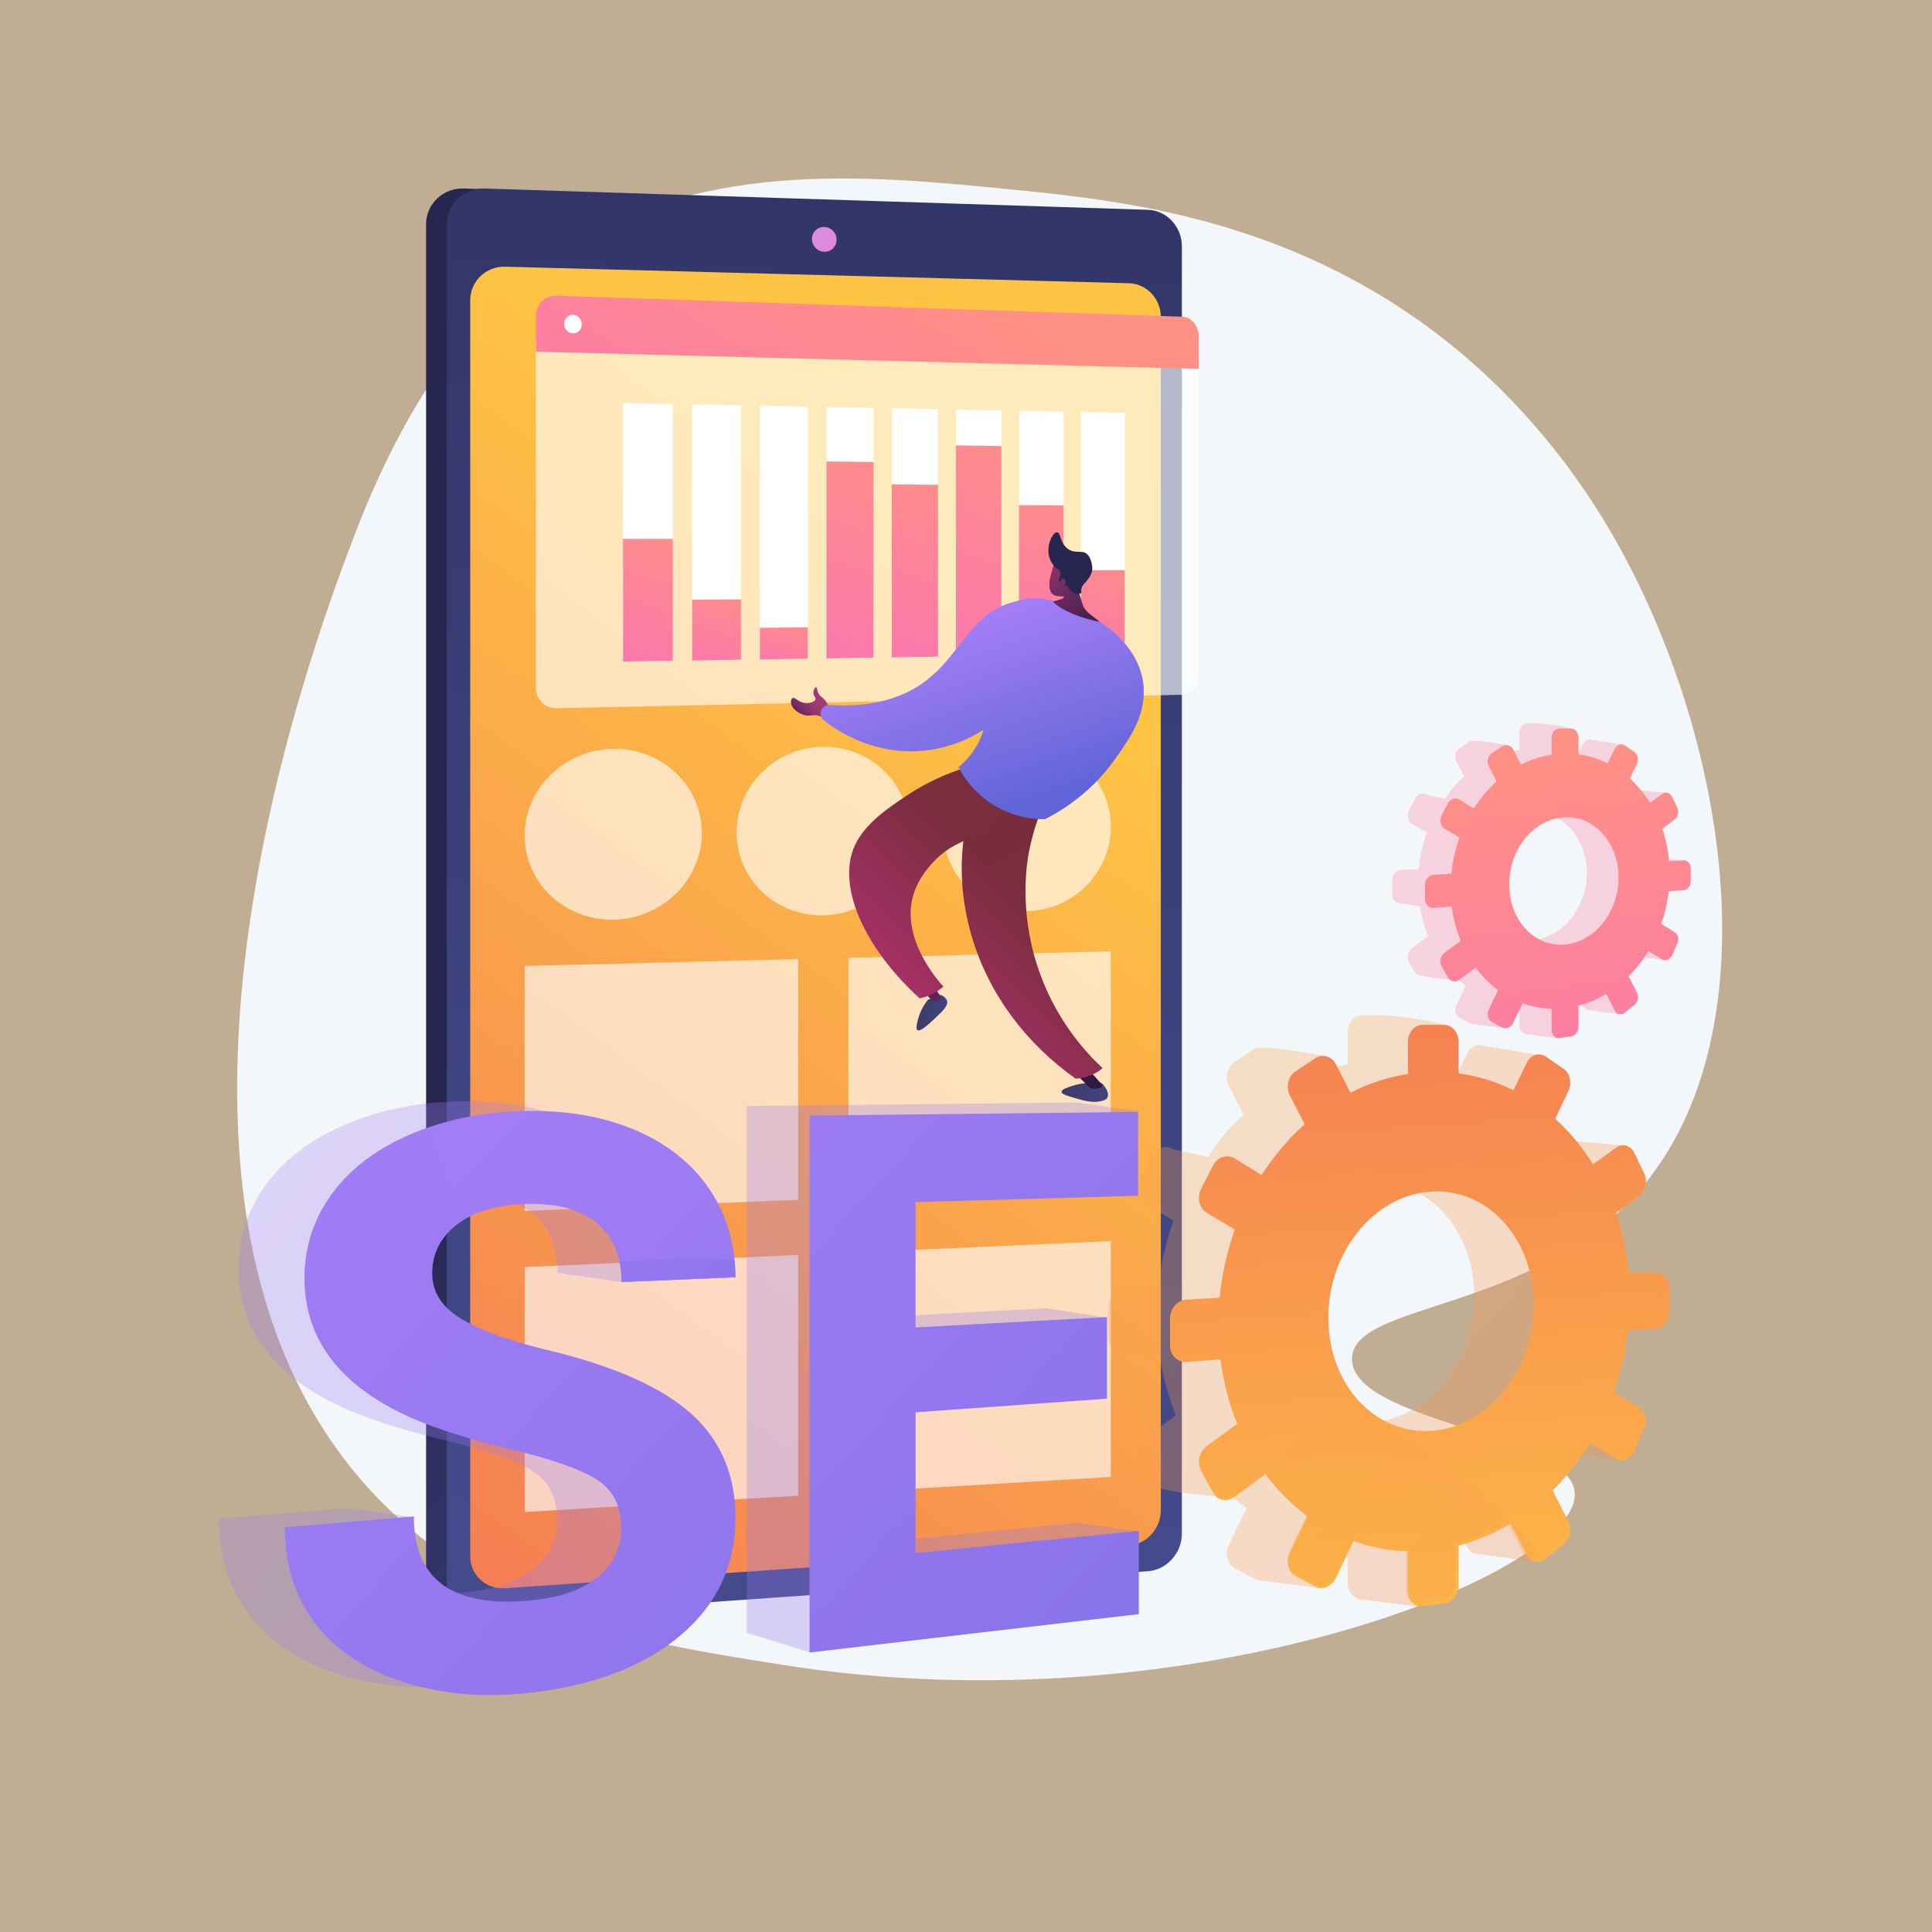 <?xml version="1.0" encoding="utf-8"?>
<!-- Generator: Adobe Illustrator 27.5.0, SVG Export Plug-In . SVG Version: 6.00 Build 0)  -->
<svg version="1.1" xmlns="http://www.w3.org/2000/svg" xmlns:xlink="http://www.w3.org/1999/xlink" x="0px" y="0px"
	 viewBox="0 0 3710 3710" style="enable-background:new 0 0 3710 3710;" xml:space="preserve">
<g id="Background">
	<g>
		<g>
			<rect style="fill:#bfae93;" width="3710" height="3710"/>
		</g>
	</g>
</g>
<g id="Illustration">
	<g>
		<path style="fill:#F4F7FA;" d="M3145.174,2289.182c-205.94,233.684-549.679,210.639-548.918,320.797
			c0.841,121.638,419.909,142.144,427.729,256.637c10.596,155.132-735.813,453.497-1515.041,331.328
			c-268.458-42.089-522.633-82.752-741.901-280.853c-600.896-542.886-160.823-1692.099-89.1-1882.313
			c141.753-375.937,317.302-497.144,371.622-534.927c282.627-196.586,607.832-164.288,898.23-135.447
			c219.891,21.838,549.193,58.992,849.796,306.86c51.264,42.271,164.333,142.72,266.236,302.075
			C3311.403,1360.501,3420.819,1976.402,3145.174,2289.182z"/>
		<g>
			<g>
				<g>
					<linearGradient id="SVGID_1_" gradientUnits="userSpaceOnUse" x1="2500.984" y1="2598.404" x2="1307.583" y2="1580.378">
						<stop  offset="0" style="stop-color:#444B8C"/>
						<stop  offset="0.996" style="stop-color:#26264F"/>
					</linearGradient>
					<path style="fill:url(#SVGID_1_);" d="M2231.217,472.289v2474.516c0,37.004-31.646,46.157-67.564,48.681L909.848,3107.374
						l-19.34,1.365c-39.717,2.804-72.301-26.856-72.301-65.918V430.699c0-39.063,32.584-69.978,72.301-68.703l26.243,0.842
						l1258.072,95.976C2210.731,459.938,2231.217,435.284,2231.217,472.289z"/>
					
						<linearGradient id="SVGID_00000167397308474681529150000004277280229271932821_" gradientUnits="userSpaceOnUse" x1="-1242.774" y1="2904.851" x2="3203.535" y2="3070.249" gradientTransform="matrix(0 -1 1 0 -1389.032 1734.323)">
						<stop  offset="0" style="stop-color:#444B8C"/>
						<stop  offset="0.996" style="stop-color:#26264F"/>
					</linearGradient>
					<path style="fill:url(#SVGID_00000167397308474681529150000004277280229271932821_);" d="M2269.495,472.229v2473.163
						c0,36.984-29.279,69.312-65.156,71.846l-1274.073,89.971c-39.673,2.802-72.221-26.843-72.221-65.884V430.661
						c0-39.041,32.547-69.938,72.221-68.665l1274.073,40.897C2240.217,404.044,2269.495,435.244,2269.495,472.229z"/>
					
						<linearGradient id="SVGID_00000054950909740537624980000011078680690505415595_" gradientUnits="userSpaceOnUse" x1="1934.361" y1="1243.8" x2="438.385" y2="3255.242">
						<stop  offset="0" style="stop-color:#FFC444"/>
						<stop  offset="0.996" style="stop-color:#F36F56"/>
					</linearGradient>
					<path style="fill:url(#SVGID_00000054950909740537624980000011078680690505415595_);" d="M2229.048,608.331v2292.417
						c0,34.55-27.392,64.696-60.952,66.997l-1197.982,82.152c-36.888,2.53-67.146-25.138-67.146-61.489V576.438
						c0-36.351,30.257-65.291,67.146-64.313l1197.982,31.772C2201.656,544.787,2229.048,573.782,2229.048,608.331z"/>
				</g>
				<path style="fill:#DE8BDF;" d="M1606.501,460.323c0,13.155-10.58,23.521-23.643,23.152
					c-13.076-0.369-23.686-11.353-23.686-24.532c0-13.179,10.61-23.544,23.686-23.15
					C1595.921,436.185,1606.501,447.168,1606.501,460.323z"/>
			</g>
			<polygon style="opacity:0.64;fill:#FFFFFF;" points="1532.684,2304.008 1007.536,2325.348 1007.536,1854.945 1532.684,1841.808 
							"/>
			<polygon style="opacity:0.64;fill:#FFFFFF;" points="2133.146,2279.606 1629.279,2300.082 1629.279,1839.392 2133.146,1826.787 
							"/>
			<polygon style="opacity:0.64;fill:#FFFFFF;" points="1532.684,2872.112 1007.536,2903.537 1007.536,2433.133 1532.684,2409.913 
							"/>
			<polygon style="opacity:0.64;fill:#FFFFFF;" points="2133.146,2836.18 1629.279,2866.332 1629.279,2405.641 2133.146,2383.362 
							"/>
			<g style="opacity:0.64;">
				<path style="fill:#FFFFFF;" d="M1347.781,1599.467c0,90.081-75.497,164.668-169.156,166.606
					c-94.249,1.951-171.089-70.319-171.089-161.429s76.84-165.717,171.089-166.635
					C1272.285,1437.097,1347.781,1509.387,1347.781,1599.467z"/>
				<path style="fill:#FFFFFF;" d="M1745.712,1593.413c0,88.877-73.489,162.446-164.652,164.332
					c-91.729,1.898-166.508-69.415-166.508-159.294c0-89.878,74.78-163.467,166.508-164.36
					C1672.223,1433.204,1745.712,1504.537,1745.712,1593.413z"/>
				<path style="fill:#FFFFFF;" d="M2133.146,1587.519c0,87.704-71.561,160.283-160.325,162.12
					c-89.308,1.848-162.108-68.535-162.108-157.214c0-88.68,72.801-161.278,162.108-162.147
					C2061.584,1429.413,2133.146,1499.815,2133.146,1587.519z"/>
			</g>
		</g>
		<g>
			<g>
				
					<linearGradient id="SVGID_00000041983055371610295400000012795328078793506434_" gradientUnits="userSpaceOnUse" x1="937.104" y1="925.767" x2="4481.019" y2="4199.836">
					<stop  offset="0" style="stop-color:#FFC444"/>
					<stop  offset="0.996" style="stop-color:#F36F56"/>
				</linearGradient>
				<path style="opacity:0.3;fill:url(#SVGID_00000041983055371610295400000012795328078793506434_);" d="M3025.146,2770.293
					l18.877-41.58c7.076-15.587,2.878-34.302-9.398-41.844l-48.877-30.03c13.238-37.516,22.502-77.184,27.177-118.225l54.559-3.826
					c14.062-0.986,25.427-15.687,25.427-32.838v-45.612c0-17.151-11.365-30.406-25.427-29.602l-53.129,3.038
					c-3.66-41.37-12.099-80.811-24.656-117.613l44.927-33.322c1.437-1.065,2.752-2.281,3.962-3.601l5.744,14.927l73.795-90.745
					l-96.341-8.22c-4.228-5.473-9.911-8.765-15.93-9.48c-5.37-0.637-10.993,0.758-16.051,4.434l-44.377,32.251
					c-20.657-33.15-45.313-62.714-73.244-87.778l3.343-6.981l67.831,13.856l8.614-112.295l-103.011-17
					c-11.847-4.567-25.242,1.215-31.76,14.658l-25.601,52.802c-32.9-16.355-5.636-33.578-43.029-38.563l39.109-57.593
					c0-17.945-114.553-29.904-130.028-29.904h-41.424c-15.678,0-28.428,14.748-28.428,32.941v61.669
					c-38.691,5.911-75.995,18.226-111.07,36.055l70.753-51.985c0,0-124.624-23.608-138.802-14.241l-37.924,25.057
					c-14.344,9.477-19.268,30.216-10.972,46.269l28.685,55.508c-31.396,27.958-44.758,44.09-68.52,81.001l-66.632-15.042
					c-14.719-9.043-33.608-2.909-42.163,13.756l-22.827,44.469c-8.613,16.778-3.5,37.661,11.392,46.587l53.723,32.204
					c-14.895,41.375-24.957,85.405-29.335,131.105l-64.453,3.685c-17.35,0.992-31.462,17.315-31.462,36.456v50.901
					c0,17.356,11.616,30.875,26.715,32.346l-0.006,0.022l73.246,11.719c6.064,38.081,16.23,74.214,29.962,107.823l-58.39,42.435
					c-14.891,10.822-20.005,32.355-11.392,48.037l22.827,41.563c8.555,15.576,144.308,25.049,144.308,25.049l-43.101-60.453
					c23.586,31.669,51.016,59.116,81.449,81.531l-34.025,70.174c-8.296,17.109-3.371,37.222,10.972,44.872l37.924,20.229
					c2.396,1.278,4.907,2.086,7.458,2.522l-0.151,0.71l118.311,14.579l11.572-89.281c13.764,2.113,27.752,3.391,41.929,3.776v76.388
					c0,13.581,7.109,24.331,17.234,28.081l-0.517,2.232l117.213,14.634l2.346-144.831c21.452-8.147,42.13-18.251,61.878-30.105
					l31.247,60.468c3.881,7.511,10.207,11.964,17.187,13.082l-0.003,0.023l113.281,15.331l-38.798-106.771l-15.656,4.807
					l-25.815-50.624c27.142-26.954,51.303-57.728,71.854-91.415l50.555,30.305
					C3002.212,2792.698,3018.025,2785.978,3025.146,2770.293z M2636.986,2731.169c-110.905,9.878-202.89-87.432-202.89-217.577
					s91.985-239.012,202.89-243.068c108.171-3.956,193.922,93.748,193.922,218.141
					C2830.909,2613.057,2745.157,2721.535,2636.986,2731.169z M3110.652,2481.271l76.742-36.325l-76.742-9.312V2481.271z
					 M3016.453,2791.303l87.791,11.842l12.815-29.934l-72.728-44.208L3016.453,2791.303z"/>
				
					<linearGradient id="SVGID_00000044178521523862083800000007547092502998383514_" gradientUnits="userSpaceOnUse" x1="2778.036" y1="3338.615" x2="2667.009" y2="1599.18">
					<stop  offset="0" style="stop-color:#FFC444"/>
					<stop  offset="0.996" style="stop-color:#F36F56"/>
				</linearGradient>
				<path style="fill:url(#SVGID_00000044178521523862083800000007547092502998383514_);" d="M3180.606,2443.605l-52.828,3.052
					c-3.64-41.25-12.03-80.577-24.516-117.269l44.672-33.247c12.207-9.085,16.381-28.281,9.345-42.923l-18.771-39.057
					c-7.08-14.733-22.803-19.42-35.141-10.422l-44.125,32.179c-20.539-33.047-45.056-62.515-72.827-87.496l25.388-53.182
					c7.284-15.258,2.963-34.575-9.674-43.193l-33.792-23.044c-12.777-8.712-29.17-3.366-36.593,11.99l-25.456,52.662
					c-32.712-16.293-68.066-27.403-105.362-32.359v-60.81c0-17.94-12.434-32.477-27.821-32.47l-41.187,0.019
					c-15.588,0.007-28.265,14.719-28.265,32.859v61.492c-38.469,5.912-75.559,18.207-110.431,36l-27.514-54.099
					c-8.086-15.899-26.047-21.252-40.143-11.905l-37.705,25.002c-14.26,9.456-19.157,30.138-10.909,46.14l28.519,55.335
					c-31.215,27.892-59.123,60.766-82.764,97.603l-51.606-31.776c-14.634-9.01-33.414-2.885-41.919,13.734l-22.695,44.35
					c-8.563,16.733-3.479,37.553,11.326,46.447l53.412,32.087c-14.808,41.261-24.813,85.168-29.165,130.738l-64.079,3.702
					c-17.249,0.996-31.28,17.278-31.28,36.363v50.753c0,19.084,14.031,33.563,31.28,32.343l65.781-4.654
					c5.552,43.956,16.52,85.481,32.103,123.727l-58.052,42.335c-14.805,10.797-19.889,32.27-11.326,47.902l22.695,41.434
					c8.505,15.527,27.285,19.238,41.919,8.347l58.702-43.689c23.45,31.568,50.721,58.925,80.979,81.263l-33.829,69.985
					c-8.248,17.063-3.352,37.115,10.908,44.738l37.706,20.157c14.096,7.535,32.057-0.126,40.143-17.064l33.537-70.252
					c33.111,11.975,68.147,18.775,104.408,19.749v76.169c0,18.14,12.677,31.223,28.265,29.227l41.187-5.274
					c15.387-1.97,27.821-18.105,27.821-36.045v-75.325c35.173-9.135,68.617-23.524,99.748-42.276l31.07,60.283
					c7.423,14.402,23.816,17.641,36.593,7.287l33.792-27.385c12.637-10.242,16.958-30.115,9.674-44.437l-30.15-59.282
					c26.988-26.888,51.011-57.583,71.446-91.182l50.268,30.198c12.338,7.411,28.061,0.704,35.141-14.938l18.771-41.47
					c7.036-15.545,2.862-34.205-9.345-41.721l-48.6-29.924c13.163-37.415,22.375-76.974,27.022-117.9l54.25-3.838
					c13.982-0.989,25.282-15.653,25.282-32.756v-45.482C3205.888,2456.009,3194.588,2442.797,3180.606,2443.605z M2752.562,2747.346
					c-110.269,9.894-201.724-87.099-201.724-216.869c0-129.77,91.456-238.363,201.724-242.455
					c107.552-3.992,192.814,93.396,192.814,217.434C2945.376,2629.494,2860.114,2737.696,2752.562,2747.346z"/>
			</g>
			<g style="opacity:0.3;">
				
					<linearGradient id="SVGID_00000070090323347429558240000013350882584263081611_" gradientUnits="userSpaceOnUse" x1="174.394" y1="2048.121" x2="3778.242" y2="5377.559">
					<stop  offset="0" style="stop-color:#AA80F9"/>
					<stop  offset="0.996" style="stop-color:#6165D7"/>
				</linearGradient>
				<path style="fill:url(#SVGID_00000070090323347429558240000013350882584263081611_);" d="M1070.006,2918.613
					c0-41.722-14.996-72.542-45.12-92.549c-30.308-20.113-85.31-39.768-165.807-59.104c-81.76-19.625-147.411-40.357-196.3-62.103
					c-135.59-60.517-204.684-150.421-204.684-268.555c0-61.395,18.608-116.685,55.656-165.609
					c36.783-48.575,89.177-86.664,156.713-114.238c66.686-27.219,140.544-41.088,221.274-41.831
					c79.994-0.736,150.229,12.534,211.111,39.532c60.145,26.69,106.375,64.572,139.05,113.632
					c32.463,48.752-47.334,131.243-47.334,194.309l-123.808-17.763c0-49.082-15.746-86.734-47.385-113.058
					c-31.835-26.488-76.891-39.024-135.513-37.473c-57.211,1.513-102.104,14.432-134.367,38.857
					c-32.468,24.577-48.774,56.253-48.774,94.893c0,36.111,19.109,65.502,57.125,88.07c37.737,22.408,92.809,42.237,164.661,59.431
					c129.752,30.891,222.262,72.093,279.44,123.768c56.542,51.096,84.574,117.26,84.574,198.912
					c0,90.781-34.288,165.572-103.56,224.954c-70.247,60.224-166.36,97.745-289.796,112.205
					c-87.458,10.246-168.401,4.128-242.485-18.723c-75.138-23.177-133.164-60.384-173.497-111.688
					c-40.649-51.678-61.073-114.489-61.073-188.116l249.148-20.594l125.98,17.927c0,0-27.143,156.626,101.927,143.713
					c54.94-5.496,97.416-20.504,127.724-44.954C1055.01,2988.153,1070.006,2956.906,1070.006,2918.613z"/>
				
					<linearGradient id="SVGID_00000022547233589634961790000002439418876086376850_" gradientUnits="userSpaceOnUse" x1="727.495" y1="1635.018" x2="3886.638" y2="4553.612">
					<stop  offset="0" style="stop-color:#AA80F9"/>
					<stop  offset="0.996" style="stop-color:#6165D7"/>
				</linearGradient>
				<path style="fill:url(#SVGID_00000022547233589634961790000002439418876086376850_);" d="M2125.855,2530.367l-487.375,164.989
					v271.201l431.154-42.389l117.983,17.015l-633.123,231.773l-120.564-37.448V2123.842l634.482-6.752l117.002,16.992
					l-546.935,156.562v241.297l369.823-19.68L2125.855,2530.367z"/>
			</g>
			<g>
				
					<linearGradient id="SVGID_00000115497596154899315030000005069355974794473108_" gradientUnits="userSpaceOnUse" x1="301.734" y1="2067.945" x2="3889.143" y2="5382.196">
					<stop  offset="0" style="stop-color:#AA80F9"/>
					<stop  offset="0.996" style="stop-color:#6165D7"/>
				</linearGradient>
				<path style="fill:url(#SVGID_00000115497596154899315030000005069355974794473108_);" d="M1192.96,2934.783
					c0-41.598-14.907-72.32-44.852-92.255c-30.127-20.041-84.801-39.615-164.816-58.861
					c-81.27-19.533-146.527-40.177-195.123-61.837c-134.774-60.279-203.451-149.882-203.451-267.659
					c0-61.209,18.495-116.34,55.32-165.132c36.561-48.445,88.64-86.442,155.77-113.962c66.285-27.166,139.701-41.027,219.948-41.804
					c79.516-0.77,149.333,12.429,209.852,39.32c59.788,26.584,105.743,64.333,138.224,113.232
					c32.271,48.594,48.331,104.139,48.331,166.871l-218.456,9.224c0-48.936-15.653-86.469-47.103-112.701
					c-31.645-26.395-76.432-38.874-134.704-37.302c-56.868,1.533-101.492,14.433-133.562,38.799
					c-32.273,24.516-48.481,56.105-48.481,94.629c0,36.003,18.994,65.297,56.782,87.781c37.511,22.325,92.253,42.071,163.675,59.185
					c128.978,30.744,220.938,71.786,277.776,123.283c56.206,50.922,84.073,116.878,84.073,198.288
					c0,90.511-34.085,165.093-102.946,224.325c-69.83,60.071-165.37,97.515-288.07,111.978
					c-86.935,10.247-167.393,4.177-241.031-18.578c-74.686-23.079-132.362-60.152-172.452-111.287
					c-40.404-51.506-60.704-114.119-60.704-187.524l247.646-20.629c0,122.594,76.608,176.169,226.541,161.066
					c54.611-5.501,96.834-20.479,126.962-44.868C1178.053,3004.122,1192.96,2972.962,1192.96,2934.783z"/>
				
					<linearGradient id="SVGID_00000032617467321509870370000005437019928551890830_" gradientUnits="userSpaceOnUse" x1="816.843" y1="1681.098" x2="3991.959" y2="4614.449">
					<stop  offset="0" style="stop-color:#AA80F9"/>
					<stop  offset="0.996" style="stop-color:#6165D7"/>
				</linearGradient>
				<path style="fill:url(#SVGID_00000032617467321509870370000005437019928551890830_);" d="M2125.735,2685.934l-367.661,26.027
					v270.403l428.636-42.433v159.623l-631.981,73.578V2142.218l630.767-7.017v160.969l-427.422,12.267v240.588l367.661-19.778
					V2685.934z"/>
			</g>
			<g>
				
					<linearGradient id="SVGID_00000157307806239686099200000001805051641183091860_" gradientUnits="userSpaceOnUse" x1="1577.854" y1="1940.858" x2="4372.285" y2="4522.511">
					<stop  offset="0" style="stop-color:#FFC444"/>
					<stop  offset="0.996" style="stop-color:#F36F56"/>
				</linearGradient>
				<path style="opacity:0.3;fill:url(#SVGID_00000157307806239686099200000001805051641183091860_);" d="M2493.46,2709.445
					c-43.077-1.126-83.059,4.497-120.855,13.867c1.304,3.434,2.602,6.873,3.981,10.256l-57.17,41.691
					c-14.58,10.633-19.587,31.78-11.154,47.175l22.35,40.804c8.376,15.291,26.871,18.946,41.282,8.221l57.811-43.025
					c23.094,31.089,49.951,58.03,79.749,80.029l-33.315,68.921c-8.123,16.804-3.301,36.552,10.743,44.059l37.133,19.851
					c13.882,7.421,31.57-0.125,39.533-16.805l33.028-69.184c32.608,11.793,67.112,18.49,102.822,19.449v75.011
					c0,17.865,12.485,30.749,27.836,28.783l40.561-5.194c15.154-1.94,27.398-17.83,27.398-35.497v-74.18
					c34.638-8.996,67.575-23.167,98.233-41.635l30.597,59.367c7.297,14.158,23.397,17.358,35.97,7.224
					C2772.439,2768.021,2612.926,2712.566,2493.46,2709.445z"/>
				
					<linearGradient id="SVGID_00000114068237155021002490000007542337748989146553_" gradientUnits="userSpaceOnUse" x1="-107.771" y1="1884.404" x2="2946.596" y2="4706.201">
					<stop  offset="0" style="stop-color:#AA80F9"/>
					<stop  offset="0.996" style="stop-color:#6165D7"/>
				</linearGradient>
				<path style="opacity:0.3;fill:url(#SVGID_00000114068237155021002490000007542337748989146553_);" d="M795.808,2175.077
					c-67.129,27.521-119.208,65.518-155.77,113.962c-36.825,48.792-55.32,103.923-55.32,165.132
					c0,117.777,68.677,207.38,203.451,267.659c48.595,21.66,113.852,42.304,195.123,61.837
					c80.015,19.245,134.689,38.82,164.816,58.861c29.945,19.935,44.852,50.657,44.852,92.255c0,38.178-14.907,69.338-44.852,93.583
					c-30.127,24.389-72.35,39.367-126.962,44.868c-149.932,15.103-226.541-38.472-226.541-161.066l-247.646,20.629
					c0,73.405,20.301,136.017,60.704,187.524c40.09,51.134,97.766,88.208,172.452,111.287
					c73.638,22.755,154.096,28.824,241.031,18.578c122.7-14.463,218.24-51.907,288.07-111.978
					c68.861-59.232,102.946-133.814,102.946-224.325c0-81.41-27.867-147.366-84.073-198.288
					c-56.839-51.497-148.798-92.539-277.776-123.283c-71.422-17.113-126.164-36.859-163.675-59.185
					c-37.788-22.483-56.782-51.778-56.782-87.781c0-38.524,16.208-70.113,48.481-94.629c8.503-6.46,17.914-12.09,28.176-16.939
					c-33.637-36.245-64.647-89.227-83.18-169.049C814.031,2167.938,804.847,2171.372,795.808,2175.077z"/>
				
					<linearGradient id="SVGID_00000143592033704463522150000017873216999677694614_" gradientUnits="userSpaceOnUse" x1="264.125" y1="1481.853" x2="3318.495" y2="4303.653">
					<stop  offset="0" style="stop-color:#AA80F9"/>
					<stop  offset="0.996" style="stop-color:#6165D7"/>
				</linearGradient>
				<path style="fill:url(#SVGID_00000143592033704463522150000017873216999677694614_);" d="M1189.753,2422.453
					c2.607,12.219,3.953,25.353,3.953,39.467l218.456-9.224c0-11.209-0.536-22.179-1.562-32.931
					C1334.881,2412.662,1260.388,2420.034,1189.753,2422.453z"/>
				
					<linearGradient id="SVGID_00000093874536101932347040000018431653411023170944_" gradientUnits="userSpaceOnUse" x1="616.572" y1="1897.879" x2="3791.688" y2="4831.231">
					<stop  offset="0" style="stop-color:#AA80F9"/>
					<stop  offset="0.996" style="stop-color:#6165D7"/>
				</linearGradient>
				<path style="opacity:0.3;fill:url(#SVGID_00000093874536101932347040000018431653411023170944_);" d="M1630.652,2498.102
					c-25.195-17.687-50.536-31.682-75.924-42.714v717.744l631.981-73.578v-159.623l-428.636,42.433V2711.96l36.973-2.617
					C1753.78,2648.152,1733.9,2570.581,1630.652,2498.102z"/>
			</g>
		</g>
		<g>
			
				<linearGradient id="SVGID_00000072971954076126851100000010103159823250259873_" gradientUnits="userSpaceOnUse" x1="2039.499" y1="844.48" x2="3925.203" y2="2586.6">
				<stop  offset="0" style="stop-color:#FF9085"/>
				<stop  offset="1" style="stop-color:#FB6FBB"/>
			</linearGradient>
			<path style="opacity:0.3;fill:url(#SVGID_00000072971954076126851100000010103159823250259873_);" d="M3150.539,1825.946
				l10.044-22.125c3.765-8.294,1.532-18.252-5-22.265l-26.008-15.979c7.043-19.963,11.973-41.069,14.46-62.907l29.031-2.036
				c7.482-0.525,13.529-8.347,13.529-17.473v-24.27c0-9.126-6.047-16.179-13.529-15.751l-28.27,1.616
				c-1.948-22.013-6.438-43-13.119-62.582l23.906-17.731c0.765-0.568,1.459-1.223,2.104-1.926l3.06,7.952l39.266-48.285
				l-51.263-4.374c-2.25-2.912-5.273-4.664-8.476-5.044c-2.857-0.339-5.85,0.403-8.541,2.359l-23.613,17.16
				c-10.992-17.639-24.111-33.37-38.973-46.706l1.779-3.715l36.092,7.373l4.583-59.752l-54.813-9.046
				c-6.303-2.429-13.431,0.647-16.899,7.8l-13.623,28.095c-17.506-8.702-2.999-17.867-22.896-20.519l20.81-30.645
				c0-9.549-60.953-15.912-69.188-15.912h-22.042c-8.342,0-15.127,7.848-15.127,17.528v32.814
				c-20.587,3.146-40.436,9.698-59.1,19.185l37.647-27.661c0,0-66.312-12.562-73.856-7.578l-20.179,13.333
				c-7.632,5.042-10.252,16.078-5.839,24.62l15.263,29.535c-16.705,14.877-23.816,23.46-36.459,43.1l-35.455-8.004
				c-7.832-4.812-17.883-1.548-22.434,7.319l-12.146,23.662c-4.583,8.928-1.863,20.04,6.062,24.789l28.586,17.135
				c-7.926,22.016-13.28,45.444-15.609,69.761l-34.295,1.961c-9.232,0.528-16.741,9.213-16.741,19.398v27.085
				c0,9.235,6.181,16.428,14.215,17.211l-0.003,0.012l38.974,6.236c3.227,20.263,8.636,39.489,15.942,57.372l-31.069,22.579
				c-7.924,5.759-10.645,17.217-6.062,25.561l12.146,22.115c4.552,8.288,76.785,13.329,76.785,13.329l-22.935-32.167
				c12.55,16.851,27.146,31.455,43.339,43.382l-18.105,37.34c-4.414,9.103-1.793,19.805,5.838,23.876l20.18,10.764
				c1.274,0.68,2.611,1.11,3.968,1.342l-0.08,0.377l62.953,7.757l6.159-47.514c7.324,1.124,14.765,1.813,22.309,2.017v40.646
				c0,7.226,3.783,12.946,9.17,14.942l-0.275,1.187l62.369,7.786l1.248-77.064c11.415-4.335,22.417-9.711,32.925-16.019
				l16.627,32.175c2.065,3.996,5.431,6.366,9.145,6.961l-0.002,0.012l60.276,8.157l-20.644-56.812l-8.331,2.557l-13.736-26.937
				c14.442-14.342,27.298-30.717,38.234-48.641l26.9,16.125C3138.336,1837.867,3146.75,1834.291,3150.539,1825.946z M2944,1805.127
				c-59.012,5.256-107.957-46.522-107.957-115.772c0-69.25,48.945-127.178,107.957-129.336
				c57.557-2.105,103.185,49.883,103.185,116.072S3001.558,1800.001,2944,1805.127z M3196.036,1672.158l40.834-19.328l-40.834-4.954
				V1672.158z M3145.913,1837.125l46.713,6.301l6.819-15.928l-38.698-23.523L3145.913,1837.125z"/>
			
				<linearGradient id="SVGID_00000041984147712258388130000017399075937762961803_" gradientUnits="userSpaceOnUse" x1="2960.878" y1="1458.007" x2="3088.072" y2="2450.114">
				<stop  offset="0" style="stop-color:#FF9085"/>
				<stop  offset="1" style="stop-color:#FB6FBB"/>
			</linearGradient>
			<path style="fill:url(#SVGID_00000041984147712258388130000017399075937762961803_);" d="M3233.259,1652.116l-28.11,1.624
				c-1.936-21.949-6.401-42.875-13.045-62.398l23.77-17.691c6.496-4.834,8.716-15.049,4.972-22.839l-9.987-20.783
				c-3.768-7.839-12.134-10.333-18.699-5.545l-23.478,17.122c-10.929-17.584-23.974-33.264-38.751-46.556l13.509-28.298
				c3.876-8.119,1.577-18.398-5.148-22.983l-17.981-12.261c-6.798-4.636-15.521-1.791-19.47,6.38l-13.545,28.021
				c-17.406-8.669-36.218-14.581-56.062-17.218v-32.357c0-9.546-6.616-17.281-14.803-17.277l-21.915,0.01
				c-8.294,0.004-15.04,7.832-15.04,17.484v32.719c-20.469,3.146-40.204,9.688-58.76,19.156l-14.64-28.786
				c-4.303-8.46-13.859-11.308-21.36-6.335l-20.063,13.303c-7.587,5.032-10.193,16.036-5.804,24.551l15.175,29.444
				c-16.609,14.841-31.459,32.333-44.039,51.935l-27.46-16.908c-7.786-4.794-17.779-1.535-22.305,7.308l-12.076,23.598
				c-4.556,8.904-1.851,19.982,6.026,24.715l28.421,17.073c-7.88,21.955-13.203,45.318-15.519,69.565l-34.097,1.969
				c-9.178,0.53-16.644,9.194-16.644,19.349v27.006c0,10.155,7.466,17.859,16.644,17.21l35.002-2.476
				c2.955,23.389,8.79,45.484,17.082,65.835l-30.889,22.526c-7.878,5.745-10.583,17.171-6.026,25.489l12.076,22.047
				c4.525,8.262,14.518,10.237,22.305,4.442l31.236-23.247c12.477,16.797,26.988,31.354,43.088,43.24l-18,37.239
				c-4.388,9.079-1.783,19.749,5.804,23.805l20.063,10.726c7.501,4.009,17.057-0.067,21.36-9.08l17.845-37.381
				c17.618,6.372,36.261,9.99,55.555,10.508v40.529c0,9.652,6.746,16.614,15.04,15.551l21.915-2.806
				c8.187-1.048,14.803-9.634,14.803-19.179v-40.08c18.715-4.86,36.511-12.517,53.075-22.495l16.532,32.076
				c3.95,7.663,12.672,9.386,19.471,3.877l17.98-14.572c6.724-5.449,9.024-16.023,5.148-23.645l-16.042-31.543
				c14.36-14.307,27.143-30.64,38.016-48.518l26.747,16.068c6.565,3.944,14.931,0.375,18.699-7.948l9.987-22.066
				c3.744-8.272,1.523-18.201-4.972-22.2l-25.86-15.923c7.004-19.908,11.905-40.957,14.378-62.734l28.866-2.042
				c7.44-0.526,13.452-8.329,13.452-17.429v-24.201C3246.711,1658.716,3240.698,1651.686,3233.259,1652.116z M3005.498,1813.735
				c-58.673,5.264-107.337-46.345-107.337-115.395s48.663-126.832,107.337-129.009c57.228-2.124,102.596,49.696,102.596,115.696
				C3108.094,1751.026,3062.726,1808.6,3005.498,1813.735z"/>
		</g>
		<g>
			<g>
				<path style="opacity:0.64;fill:#FFFFFF;" d="M1029.216,651.497v669.214c0,22.218,17.231,39.856,38.429,39.398l1202.218-25.98
					c17.747-0.383,32.099-17.111,32.099-37.366V686.708L1029.216,651.497z"/>
				
					<linearGradient id="SVGID_00000087406283511522136740000002623205919613740978_" gradientUnits="userSpaceOnUse" x1="1764.298" y1="490.454" x2="1229.129" y2="1365.339">
					<stop  offset="0" style="stop-color:#FF9085"/>
					<stop  offset="1" style="stop-color:#FB6FBB"/>
				</linearGradient>
				<path style="fill:url(#SVGID_00000087406283511522136740000002623205919613740978_);" d="M2269.863,608.186l-1202.218-40.353
					c-21.199-0.712-38.429,16.721-38.429,38.938v68.573l1272.746,33.102v-62.511C2301.962,625.682,2287.61,608.782,2269.863,608.186
					z"/>
				<path style="fill:#FFFFFF;" d="M1117.209,622.824c0,9.818-7.58,17.559-16.942,17.291c-9.374-0.268-16.982-8.463-16.982-18.303
					c0-9.841,7.609-17.581,16.982-17.29C1109.629,604.813,1117.209,613.007,1117.209,622.824z"/>
			</g>
			<g>
				<polygon style="fill:#FFFFFF;" points="1292,1268.931 1196.419,1270.413 1196.419,773.973 1292,775.825 				"/>
				
					<linearGradient id="SVGID_00000016059022985181595520000016294147110564233647_" gradientUnits="userSpaceOnUse" x1="1297.661" y1="985.016" x2="1170.483" y2="1381.901">
					<stop  offset="0" style="stop-color:#FF9085"/>
					<stop  offset="1" style="stop-color:#FB6FBB"/>
				</linearGradient>
				<polygon style="fill:url(#SVGID_00000016059022985181595520000016294147110564233647_);" points="1292,1268.931 
					1196.419,1270.413 1196.419,1034.714 1292,1034.815 				"/>
				<polygon style="fill:#FFFFFF;" points="1422.867,1266.902 1329.053,1268.356 1329.053,776.543 1422.867,778.362 				"/>
				
					<linearGradient id="SVGID_00000043419645992282507000000003475666028928289929_" gradientUnits="userSpaceOnUse" x1="1405.587" y1="1116.797" x2="1335.13" y2="1336.673">
					<stop  offset="0" style="stop-color:#FF9085"/>
					<stop  offset="1" style="stop-color:#FB6FBB"/>
				</linearGradient>
				<polygon style="fill:url(#SVGID_00000043419645992282507000000003475666028928289929_);" points="1422.867,1266.902 
					1329.053,1268.356 1329.053,1151.605 1422.867,1150.928 				"/>
				<polygon style="fill:#FFFFFF;" points="1551.333,1264.911 1459.238,1266.339 1459.238,779.067 1551.333,780.852 				"/>
				
					<linearGradient id="SVGID_00000114040370915456298110000012608172415079452309_" gradientUnits="userSpaceOnUse" x1="1523.63" y1="1178.012" x2="1480.032" y2="1314.071">
					<stop  offset="0" style="stop-color:#FF9085"/>
					<stop  offset="1" style="stop-color:#FB6FBB"/>
				</linearGradient>
				<polygon style="fill:url(#SVGID_00000114040370915456298110000012608172415079452309_);" points="1551.333,1264.911 
					1459.238,1266.339 1459.238,1205.61 1551.333,1204.583 				"/>
				<polygon style="fill:#FFFFFF;" points="1677.464,1262.955 1587.041,1264.357 1587.041,781.544 1677.464,783.297 				"/>
				
					<linearGradient id="SVGID_00000017512964028015337300000015794068799002340002_" gradientUnits="userSpaceOnUse" x1="1713.785" y1="820.101" x2="1519.773" y2="1425.558">
					<stop  offset="0" style="stop-color:#FF9085"/>
					<stop  offset="1" style="stop-color:#FB6FBB"/>
				</linearGradient>
				<polygon style="fill:url(#SVGID_00000017512964028015337300000015794068799002340002_);" points="1677.464,1262.955 
					1587.041,1264.357 1587.041,886.13 1677.464,887.199 				"/>
				<polygon style="fill:#FFFFFF;" points="1801.322,1261.035 1712.526,1262.412 1712.526,783.976 1801.322,785.698 				"/>
				
					<linearGradient id="SVGID_00000163049419604888258800000007509378693998932903_" gradientUnits="userSpaceOnUse" x1="1829.178" y1="870.135" x2="1657.258" y2="1406.648">
					<stop  offset="0" style="stop-color:#FF9085"/>
					<stop  offset="1" style="stop-color:#FB6FBB"/>
				</linearGradient>
				<polygon style="fill:url(#SVGID_00000163049419604888258800000007509378693998932903_);" points="1801.322,1261.035 
					1712.526,1262.412 1712.526,930.204 1801.322,930.979 				"/>
				<polygon style="fill:#FFFFFF;" points="1922.968,1259.149 1835.756,1260.501 1835.756,786.365 1922.968,788.056 				"/>
				
					<linearGradient id="SVGID_00000101090826325838808900000010792997290196547216_" gradientUnits="userSpaceOnUse" x1="1966.071" y1="786.634" x2="1759.751" y2="1430.495">
					<stop  offset="0" style="stop-color:#FF9085"/>
					<stop  offset="1" style="stop-color:#FB6FBB"/>
				</linearGradient>
				<polygon style="fill:url(#SVGID_00000101090826325838808900000010792997290196547216_);" points="1922.968,1259.149 
					1835.756,1260.501 1835.756,855.305 1922.968,856.553 				"/>
				<polygon style="fill:#FFFFFF;" points="2042.462,1257.297 1956.791,1258.625 1956.791,788.711 2042.462,790.372 				"/>
				
					<linearGradient id="SVGID_00000028286455765198174620000008117170656821486735_" gradientUnits="userSpaceOnUse" x1="2062.994" y1="915.889" x2="1912.236" y2="1386.359">
					<stop  offset="0" style="stop-color:#FF9085"/>
					<stop  offset="1" style="stop-color:#FB6FBB"/>
				</linearGradient>
				<polygon style="fill:url(#SVGID_00000028286455765198174620000008117170656821486735_);" points="2042.462,1257.297 
					1956.791,1258.625 1956.791,969.984 2042.462,970.491 				"/>
				<polygon style="fill:#FFFFFF;" points="2159.859,1255.477 2075.689,1256.782 2075.689,791.016 2159.859,792.647 				"/>
				
					<linearGradient id="SVGID_00000171716651426466914640000005396171257721094810_" gradientUnits="userSpaceOnUse" x1="2155.728" y1="1056.834" x2="2065.459" y2="1338.535">
					<stop  offset="0" style="stop-color:#FF9085"/>
					<stop  offset="1" style="stop-color:#FB6FBB"/>
				</linearGradient>
				<polygon style="fill:url(#SVGID_00000171716651426466914640000005396171257721094810_);" points="2159.859,1255.477 
					2075.689,1256.782 2075.689,1095.077 2159.859,1094.792 				"/>
			</g>
		</g>
		<g>
			
				<linearGradient id="SVGID_00000144328107164418600510000014434328122569747126_" gradientUnits="userSpaceOnUse" x1="-2562.376" y1="2097.861" x2="-2473.181" y2="2097.861" gradientTransform="matrix(-1 0 0 1 -434.635 0)">
				<stop  offset="0" style="stop-color:#40447E"/>
				<stop  offset="0.996" style="stop-color:#3C3B6B"/>
			</linearGradient>
			<path style="fill:url(#SVGID_00000144328107164418600510000014434328122569747126_);" d="M2115.596,2079.786
				c10.352,10.446,14.547,21.658,10.787,28.229c-2.598,4.541-8.344,5.726-14.64,6.935c-9.94,1.907-20.301,1.393-41.607-4.623
				c-19.89-5.618-31.58-8.918-31.59-13.696c-0.01-4.472,10.217-7.946,19.193-10.996c12.688-4.311,23.824-5.53,31.465-5.849
				C2098.002,2079.786,2106.799,2079.786,2115.596,2079.786z"/>
			
				<linearGradient id="SVGID_00000144297803917407575720000006014988386268536736_" gradientUnits="userSpaceOnUse" x1="-2253.561" y1="1944.518" x2="-2194.59" y2="1944.518" gradientTransform="matrix(-1 0 0 1 -434.635 0)">
				<stop  offset="0" style="stop-color:#40447E"/>
				<stop  offset="0.996" style="stop-color:#3C3B6B"/>
			</linearGradient>
			<path style="fill:url(#SVGID_00000144297803917407575720000006014988386268536736_);" d="M1806.303,1910.383
				c4.661,2.015,10.64,5.566,12.233,11.433c2.516,9.262-7.385,18.826-23.219,33.741c-11.881,11.192-27.927,26.306-33.512,22.494
				c-3.42-2.335-1.399-10.732,0.482-18.548c2.265-9.409,7.271-23.967,19.671-39.925
				C1781.958,1919.579,1781.958,1919.579,1806.303,1910.383z"/>
			
				<linearGradient id="SVGID_00000054954289298168979780000001077766445988391324_" gradientUnits="userSpaceOnUse" x1="-2518.834" y1="2093.536" x2="-2486.474" y2="2160.568" gradientTransform="matrix(-1 0 0 1 -434.635 0)">
				<stop  offset="0" style="stop-color:#311944"/>
				<stop  offset="1" style="stop-color:#A03976"/>
			</linearGradient>
			<path style="fill:url(#SVGID_00000054954289298168979780000001077766445988391324_);" d="M2092.884,2056.77l22.279,24.703
				c2.287,2.537,1.143,6.614-2.148,7.532c-4.879,1.362-11.681,2.466-17.924,0.698c-1.372-0.388-2.583-1.215-3.604-2.212
				l-22.233-21.713L2092.884,2056.77z"/>
			
				<linearGradient id="SVGID_00000147902951922005616860000005054745717554560899_" gradientUnits="userSpaceOnUse" x1="-2207.326" y1="1828.19" x2="-2256.814" y2="2048.635" gradientTransform="matrix(-1 0 0 1 -434.635 0)">
				<stop  offset="0" style="stop-color:#311944"/>
				<stop  offset="1" style="stop-color:#A03976"/>
			</linearGradient>
			<path style="fill:url(#SVGID_00000147902951922005616860000005054745717554560899_);" d="M1793.96,1895.467l12.012,17.308
				c1.702,2.453,0.887,5.817-1.728,7.259c-1.727,0.952-3.788,1.962-5.941,2.741c-3.49,1.263-7.4,0.321-9.865-2.454l-13.028-14.667
				L1793.96,1895.467z"/>
			
				<linearGradient id="SVGID_00000056392020706847026190000005449744337702523531_" gradientUnits="userSpaceOnUse" x1="-2220.058" y1="1996.836" x2="-2448.678" y2="1768.216" gradientTransform="matrix(-1 0 0 1 -434.635 0)">
				<stop  offset="0" style="stop-color:#AB316D"/>
				<stop  offset="1" style="stop-color:#792D3D"/>
			</linearGradient>
			<path style="fill:url(#SVGID_00000056392020706847026190000005449744337702523531_);" d="M2009.672,1532.94
				c-11.419,23.864-25.182,58.284-33.531,101.354c-3.512,18.114-19.941,109.327,15.373,219.243
				c32.866,102.298,93.402,167.416,125.61,197.608c-4.561,3.858-10.878,8.39-19.051,12.193c-13.085,6.088-25.049,7.575-32.705,7.885
				c-98.366-70.218-146.065-149.772-167.719-193.067c-73.054-146.066-54.727-289.462-22.793-350.108
				c10.486-19.915,22.331-30.699,35.748-35.497C1953.662,1477.153,2003.591,1526.751,2009.672,1532.94z"/>
			
				<linearGradient id="SVGID_00000176734941144848790950000002218633552058312628_" gradientUnits="userSpaceOnUse" x1="-2220.058" y1="1996.836" x2="-2448.678" y2="1768.216" gradientTransform="matrix(-1 0 0 1 -434.635 0)">
				<stop  offset="0" style="stop-color:#AB316D"/>
				<stop  offset="1" style="stop-color:#792D3D"/>
			</linearGradient>
			<path style="opacity:0.3;fill:url(#SVGID_00000176734941144848790950000002218633552058312628_);" d="M1874.855,1528.047
				c10.486-19.915,22.331-30.699,35.748-35.497c43.059-15.397,92.987,34.201,99.069,40.39
				c-11.258,23.529-24.771,57.358-33.152,99.583c-30.082,7.072-72.11,23.848-92.589,63.499
				c-33.134,64.15,14.502,141.033,24.386,156.986c21.755,35.113,34.93,31.821,67.062,82.303
				c24.269,38.128,26.122,54.729,47.248,73.159c24.837,21.667,55.852,28.018,80.896,29.398c4.913,4.991,9.491,9.427,13.6,13.278
				c-4.561,3.858-10.878,8.39-19.051,12.193c-13.085,6.088-25.049,7.575-32.705,7.885
				c-98.366-70.218-146.065-149.772-167.719-193.067C1824.594,1732.089,1842.921,1588.693,1874.855,1528.047z"/>
			
				<linearGradient id="SVGID_00000127001866655818066050000002876255185760725636_" gradientUnits="userSpaceOnUse" x1="-2068.664" y1="1845.442" x2="-2297.284" y2="1616.823" gradientTransform="matrix(-1 0 0 1 -434.635 0)">
				<stop  offset="0" style="stop-color:#AB316D"/>
				<stop  offset="1" style="stop-color:#792D3D"/>
			</linearGradient>
			<path style="fill:url(#SVGID_00000127001866655818066050000002876255185760725636_);" d="M1954.041,1527.605
				c-5.292,10.75-14.488,26.792-29.72,42.676c-38.609,40.261-74.71,36.452-115.612,69.615c-5.042,4.087-41.268,34.131-54.648,77.962
				c-25.755,84.37,49.088,167.568,57.375,176.525c-4.811,4.457-12.084,10.223-22.001,15.018c-9.124,4.411-17.454,6.537-23.624,7.621
				c-107.307-98.047-159.74-216.862-124.033-294.068c19.478-42.113,65.59-72.734,99.647-95.348
				c55.685-36.976,108.829-53.769,143.431-61.969C1907.918,1486.292,1930.979,1506.949,1954.041,1527.605z"/>
			
				<linearGradient id="SVGID_00000033365490453951042180000004147389183575075756_" gradientUnits="userSpaceOnUse" x1="-2368.613" y1="1129.911" x2="-2495.116" y2="1520.088" gradientTransform="matrix(-1 0 0 1 -434.635 0)">
				<stop  offset="0" style="stop-color:#AA80F9"/>
				<stop  offset="0.996" style="stop-color:#6165D7"/>
			</linearGradient>
			<path style="fill:url(#SVGID_00000033365490453951042180000004147389183575075756_);" d="M1890.028,1303.811
				c-1.616,47.446,9.384,72.051-6.022,110.774c-11.07,27.824-29.412,46.947-43.33,58.833c7.922,15.2,26.374,45.544,62.4,69.248
				c43.522,28.637,86.809,30.553,103.803,30.408c36.005-18.527,90.617-53.44,134.452-115.616
				c29.715-42.147,62.339-88.423,53.707-147.413c-10.966-74.941-80.408-114.975-100.097-126.327
				c-12.959-7.471-102.455-59.067-157.156-21.143C1893.798,1193.069,1891.236,1268.323,1890.028,1303.811z"/>
			
				<linearGradient id="SVGID_00000148636240008717847440000010839008791999908245_" gradientUnits="userSpaceOnUse" x1="-1955.798" y1="1391.108" x2="-1994.99" y2="1351.917" gradientTransform="matrix(-1 0 0 1 -434.635 0)">
				<stop  offset="0" style="stop-color:#311944"/>
				<stop  offset="1" style="stop-color:#A03976"/>
			</linearGradient>
			<path style="fill:url(#SVGID_00000148636240008717847440000010839008791999908245_);" d="M1590.917,1357.664
				c-1.432-7.664-6.919-13.229-10.05-16.389c-3.635-3.668-4.379-3.09-6.75-6.091c-5.971-7.558-4.527-15.362-6.824-15.623
				c-1.996-0.227-5.502,5.394-5.263,11.207c0.266,6.498,5.015,8.435,4.119,12.037c-1.259,5.065-12.513,8.745-22.481,6.859
				c-11.557-2.188-17.196-11.505-21.719-9.145c-3.283,1.713-3.072,7.847-3.048,8.383c0.504,11.502,15.871,23.573,30.863,25.148
				c8.632,0.907,11.861-2.221,22.1,0.381c6.791,1.725,9.165,4.066,12.574,2.668
				C1590.022,1374.807,1592.286,1364.991,1590.917,1357.664z"/>
			
				<linearGradient id="SVGID_00000036957439463087147690000005143836819596953771_" gradientUnits="userSpaceOnUse" x1="-2201.508" y1="1184.089" x2="-2328.012" y2="1574.268" gradientTransform="matrix(-1 0 0 1 -434.635 0)">
				<stop  offset="0" style="stop-color:#AA80F9"/>
				<stop  offset="0.996" style="stop-color:#6165D7"/>
			</linearGradient>
			<path style="fill:url(#SVGID_00000036957439463087147690000005143836819596953771_);" d="M1589.266,1353.599
				c92.402,6.398,147.593-17.636,180.863-40.643c75.474-52.194,90.284-135.175,177.815-157.494
				c15.963-4.07,43.763-11.158,58.934,3.048c31.521,29.521-5.65,137.724-71.127,204.234c-14.458,14.687-66.556,66.06-152.532,77.659
				c-110.198,14.866-189.247-47.322-202.884-58.42c-4.321-4.868-5.637-11.683-3.392-17.66
				C1580.099,1355.921,1588.572,1353.764,1589.266,1353.599z"/>
			
				<linearGradient id="SVGID_00000148639414110002299000000006273893812204443042_" gradientUnits="userSpaceOnUse" x1="-2374.251" y1="1128.082" x2="-2500.754" y2="1518.261" gradientTransform="matrix(-1 0 0 1 -434.635 0)">
				<stop  offset="0" style="stop-color:#AA80F9"/>
				<stop  offset="0.996" style="stop-color:#6165D7"/>
			</linearGradient>
			<path style="opacity:0.3;fill:url(#SVGID_00000148639414110002299000000006273893812204443042_);" d="M2046.506,1498.9
				c26.02-24.646,13.702-39.92,45.724-89.416c32.619-50.422,56.097-51.357,71.125-85.351c7.774-17.585,12.572-42.841,4.002-79.122
				c13.182,17.759,23.913,39.289,27.681,65.034c8.632,58.99-23.992,105.266-53.707,147.413
				c-43.835,62.177-98.448,97.09-134.452,115.616c-16.993,0.146-60.28-1.77-103.803-30.408
				c-16.147-10.625-28.741-22.579-38.461-33.91c13.29,7.319,28.839,13.713,46.751,17.577
				C1920.045,1528.207,1998.82,1544.069,2046.506,1498.9z"/>
			
				<linearGradient id="SVGID_00000124860517230109301160000007439730425207296148_" gradientUnits="userSpaceOnUse" x1="-2533.936" y1="1228.306" x2="-2432.328" y2="1060.652" gradientTransform="matrix(-1 0 0 1 -434.635 0)">
				<stop  offset="0" style="stop-color:#311944"/>
				<stop  offset="1" style="stop-color:#A03976"/>
			</linearGradient>
			<path style="fill:url(#SVGID_00000124860517230109301160000007439730425207296148_);" d="M2070.37,1132.395l7.528,25.431
				c2.408,8.136,7.292,15.319,13.974,20.55l19.975,15.64c0,0-60.922-10.228-90.058-38.616l17.792-5.611
				c1.871-0.59,3.142-2.325,3.142-4.286v-18.697L2070.37,1132.395z"/>
			<g>
				<g>
					
						<linearGradient id="SVGID_00000070801073425194618520000014046318883224014256_" gradientUnits="userSpaceOnUse" x1="-2541.134" y1="1223.944" x2="-2439.525" y2="1056.289" gradientTransform="matrix(-1 0 0 1 -434.635 0)">
						<stop  offset="0" style="stop-color:#311944"/>
						<stop  offset="1" style="stop-color:#A03976"/>
					</linearGradient>
					<path style="fill:url(#SVGID_00000070801073425194618520000014046318883224014256_);" d="M2048.47,1145.245
						c-2.9-0.643-23.931,2.799-29.908-7.31c-8.116-13.722-0.04-35.648,0.775-39.036c3.413-14.181,4.683-16.332,7.315-19.333
						l3.722-3.935c0,0,0.23-0.172,0.476-0.342c2.587-1.779,12.251-4.673,14.338-4.777c6.664-0.335,20.225,23.563,27.991,60.391
						c0.631,1.314,1.255,2.642,1.874,3.984C2076.661,1138.376,2048.659,1146.584,2048.47,1145.245z"/>
					<path style="fill:#26264F;" d="M2014.555,1068.798c3.037,11.242,11.542,21.844,14.757,23.055
						c0.415,0.156,2.791,1.184,5.261,3.365c0.337,0.296,0.661,0.663,0.996,1.159c4.355,6.433-4.694,17.782-1.672,20.377
						c2.192,1.882,9.033-3.241,10.474-1.495c1.357,1.642-3.977,7.216-2.404,9.197c1.187,1.496,4.693-1.097,7.855,0.837
						c1.576,0.962,1.487,2.082,3.844,5.682c1.333,2.035,3.017,4.203,4.179,5.348c5.65,5.569,17.306,5.047,18.72,1.839
						c0.393-0.894-0.278-1.378-0.335-4.011c0,0-0.053-2.44,0.836-5.515c1.269-4.392,6.046-8.565,10.53-14.04
						c8.303-10.139,9.414-17.191,9.685-19.545c0.095-0.838,0.129-1.461,0.152-1.909c0.461-9.005-2.774-21.19-8.499-27.687
						c-9.591-10.884-22.092-1.17-36.939-10.53c-17.13-10.798-14.433-32.519-22.23-32.76
						C2021.169,1021.899,2008.94,1048.013,2014.555,1068.798z"/>
					
						<linearGradient id="SVGID_00000152958877801899722260000012602696791711345078_" gradientUnits="userSpaceOnUse" x1="-2539.293" y1="1225.059" x2="-2437.685" y2="1057.406" gradientTransform="matrix(-1 0 0 1 -434.635 0)">
						<stop  offset="0" style="stop-color:#311944"/>
						<stop  offset="1" style="stop-color:#A03976"/>
					</linearGradient>
					<path style="fill:url(#SVGID_00000152958877801899722260000012602696791711345078_);" d="M2037.236,1113.031
						c1.748-4.524,7.543-2.256,8.877,2.639c1.336,4.894-2.055,11.258-6.922,11.518
						C2034.324,1127.449,2034.885,1119.12,2037.236,1113.031z"/>
				</g>
			</g>
		</g>
	</g>
</g>
</svg>
